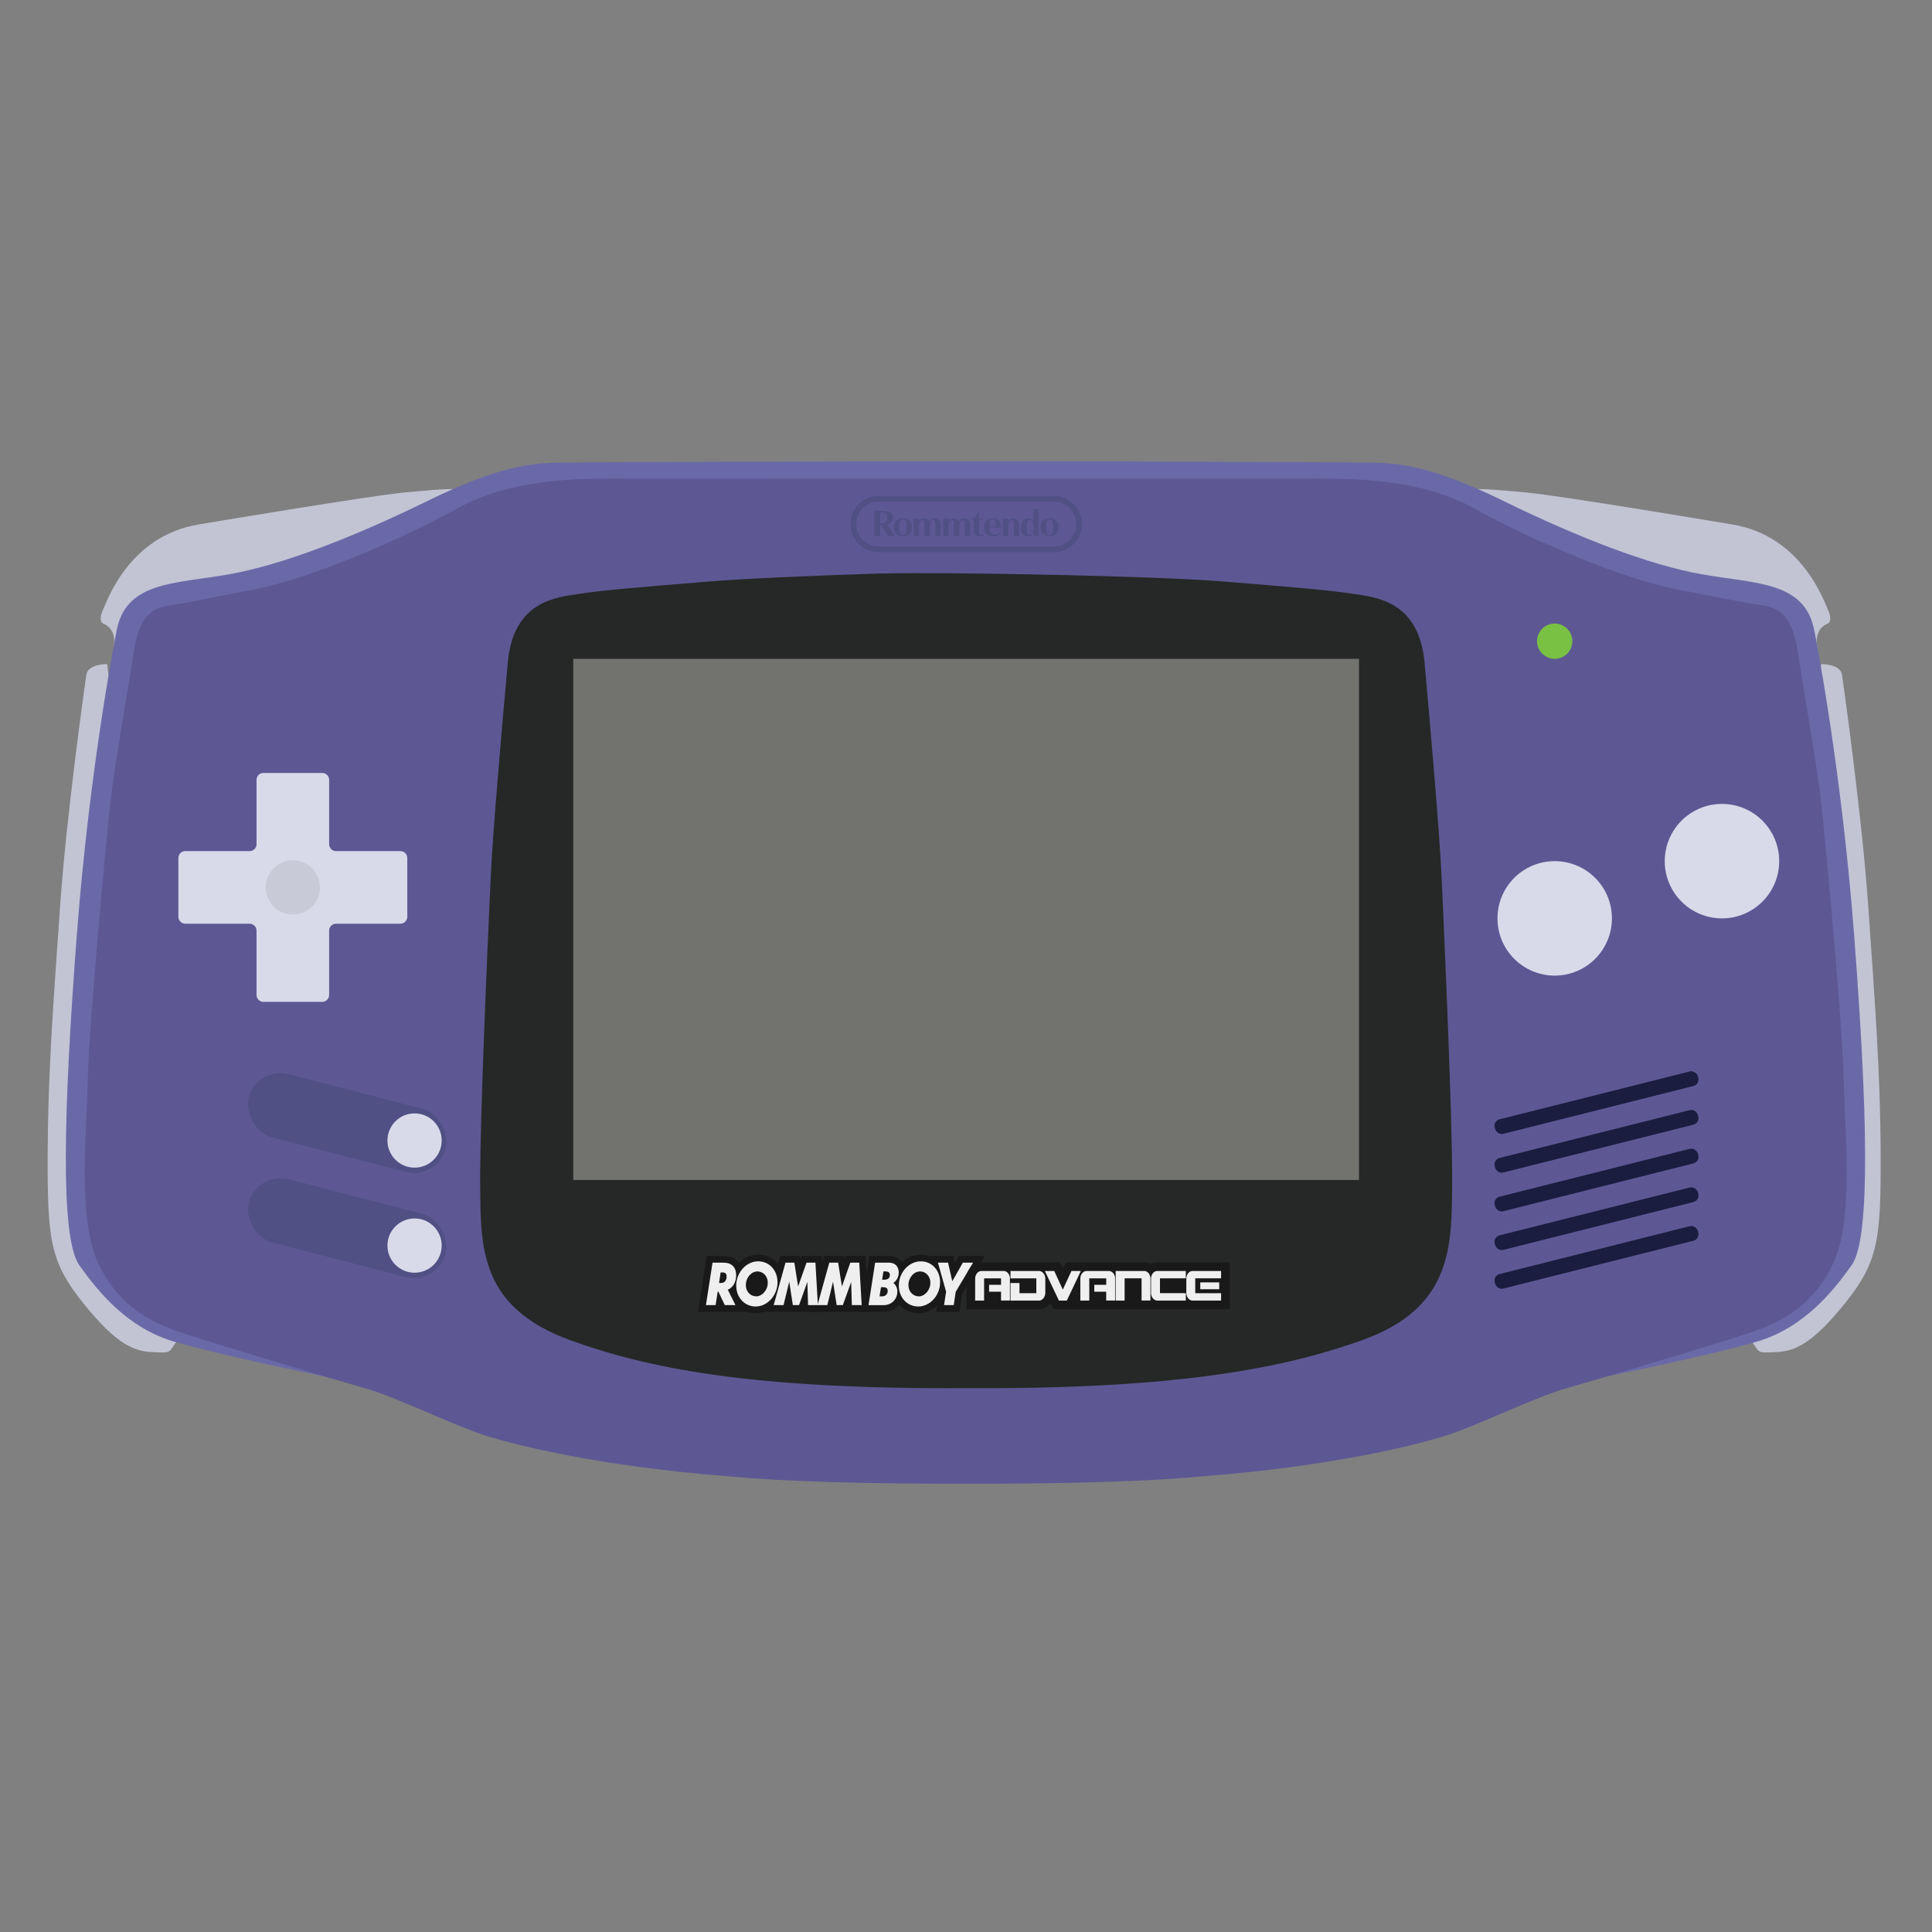 <svg xmlns="http://www.w3.org/2000/svg" id="Layer_1" data-name="Layer 1" viewBox="0 0 1000 1000"><rect x="0" y="0" width="1000" height="1000" fill="#808080" stroke="none"/><defs><style>.cls-1{fill:#505085}.cls-2{fill:#191919}.cls-9{fill:#f0efef}.cls-12{fill:#d8dae9}.cls-13{fill:#1a1d40}</style></defs><path d="M940.83 335.62s-3-9.5 5.43-12.99c1.03-.3 1.78-3.08 0-6.72s-13.12-38.68-50.03-44.51c0 0-88.56-14.9-106.25-16.49-17.7-1.59-19.59-1.73-25.03-1.78s95.58 84.64 95.58 84.64l80.3-2.14Zm-882.2-.01s3-9.5-5.43-12.99c-1.03-.3-1.78-3.08 0-6.72s13.12-38.68 50.03-44.51c0 0 88.56-14.9 106.25-16.49 17.7-1.59 19.59-1.73 25.03-1.78s-95.58 84.64-95.58 84.64l-80.3-2.14Zm883.99 8.13s9.95-.2 10.8 5.55 10.42 73.8 13.61 120.28 6.23 83.85 6.38 127.75-1.06 55.59-18.38 77.16-26.28 24.91-35.85 25.37-8.35.3-11.39-3.95-5.16-8.05-5.16-8.05zm-887.14 0s-9.95-.2-10.8 5.55-10.42 73.8-13.61 120.28-6.23 83.85-6.38 127.75 1.06 55.59 18.38 77.16 26.28 24.91 35.85 25.37 8.35.3 11.39-3.95 5.16-8.05 5.16-8.05z" style="fill:#c2c4d4"/><path d="M959.75 484.73c-6.68-88.26-20.5-157.5-20.5-157.5-4.54-26.28-29.47-24.93-58.18-29.95-27.47-4.79-64.71-19.29-102.53-37.82s-54.23-19.75-69.42-20.05c-9.65-.19-44.52-.26-79.02-.37-19.79-.05-39.46-.12-54.19-.24-31.27-.23-137.9.04-184.54.18-1.4 0-2.82 0-4.24.01-1.51 0-2.95.01-4.29.01-4.49.02-9.05.03-13.62.04-34.46.11-69.25.18-78.89.37-15.19.3-31.59 1.52-69.42 20.05-37.82 18.53-75.06 33.03-102.53 37.82-28.71 5.02-53.64 3.67-58.17 29.95 0 0-13.83 69.24-20.51 157.5-6.68 88.25-8.77 155.96 1.37 170.2s25.17 32.47 49.1 39.53c23.92 7.06 76.85 17.79 76.85 17.79l233.76 7.16.4 6.04 98.55-3.02 98.54 3.02.4-6.04 233.77-7.16s52.92-10.73 76.85-17.79c23.92-7.06 38.96-25.29 49.1-39.53s8.05-81.95 1.36-170.2" style="fill:#6a69a8"/><path d="M954.29 558.1c-.76-30.84-9.57-123.65-11.54-141.99s-10.03-63.95-12.08-77.85-5.92-23.13-17.89-24.84-16.52-3.04-44.32-8.28-75.42-25.29-105.72-42.15-70.41-15.27-89.77-15.27H326.79c-19.37 0-59.47-1.59-89.77 15.27S159.1 299.9 131.3 305.14s-32.35 6.57-44.32 8.28-15.84 10.94-17.89 24.84-10.1 59.51-12.08 77.85c-1.97 18.34-10.78 111.15-11.54 141.99s-5.47 74.13 5.92 96.91 28.1 29.01 36.61 32.66 85.29 26.47 100.78 30.86c15.49 4.38 38.51 15.78 56.96 22.61 17.88 6.62 65.71 17.95 131.47 23 26.6 2.69 74.09 3.95 122.66 3.84 48.57.11 96.07-1.15 122.66-3.84 65.76-5.05 113.59-16.38 131.47-23 18.46-6.84 41.47-18.23 56.96-22.61s92.28-27.21 100.78-30.86c8.51-3.65 25.22-9.87 36.61-32.66s6.68-66.08 5.92-96.91Z" style="fill:#5d5894"/><path d="M207.23 440.53h-33.29c-1.98 0-3.58-1.6-3.58-3.58v-33.29c0-1.98-1.6-3.58-3.58-3.58h-30.42c-1.98 0-3.58 1.6-3.58 3.58v33.29c0 1.98-1.6 3.58-3.58 3.58H95.91c-1.98 0-3.58 1.6-3.58 3.58v30.42c0 1.98 1.6 3.58 3.58 3.58h33.29c1.98 0 3.58 1.6 3.58 3.58v33.29c0 1.98 1.6 3.58 3.58 3.58h30.42c1.98 0 3.58-1.6 3.58-3.58v-33.29c0-1.98 1.6-3.58 3.58-3.58h33.29c1.98 0 3.58-1.6 3.58-3.58v-30.42c0-1.98-1.6-3.58-3.58-3.58" class="cls-12"/><circle cx="804.71" cy="475.35" r="29.62" class="cls-12"/><circle cx="151.57" cy="459.32" r="14.04" style="fill:#c9cad7"/><circle cx="891.29" cy="445.73" r="29.62" class="cls-12"/><circle cx="804.71" cy="331.88" r="9.13" style="fill:#78c143"/><rect width="105.27" height="33.85" x="127.03" y="564.38" class="cls-1" rx="16.92" ry="16.92" transform="rotate(14.49 179.713 581.483)"/><circle cx="214.58" cy="590.33" r="14.04" class="cls-12"/><rect width="105.27" height="33.85" x="127.03" y="618.76" class="cls-1" rx="16.92" ry="16.92" transform="rotate(14.49 179.675 635.882)"/><circle cx="214.58" cy="644.71" r="14.04" class="cls-12"/><rect width="108.41" height="7.77" x="772.14" y="566.84" class="cls-13" rx="3.41" ry="3.41" transform="rotate(-14.12 826.37 570.753)"/><rect width="108.41" height="7.77" x="772.14" y="586.86" class="cls-13" rx="3.41" ry="3.41" transform="rotate(-14.12 826.352 590.754)"/><rect width="108.41" height="7.77" x="772.14" y="606.89" class="cls-13" rx="3.41" ry="3.41" transform="rotate(-14.12 826.375 610.761)"/><rect width="108.41" height="7.77" x="772.14" y="626.91" class="cls-13" rx="3.41" ry="3.41" transform="rotate(-14.12 826.352 630.803)"/><rect width="108.41" height="7.77" x="772.14" y="646.93" class="cls-13" rx="3.41" ry="3.41" transform="rotate(-14.12 826.375 650.81)"/><path d="M746.17 453.87c-1.14-24.38-5.93-78.76-8.81-110.81-2.89-32.05-25.07-33.87-36.92-35.69-11.84-1.83-29.77-3.35-67.13-6.38-17.74-1.44-51.36-2.64-85.43-3.41-36.98-.83-74.48-1.16-92.79-.72l-1.09.03c-34.65 1.1-69.11 2.63-87.14 4.1-37.37 3.03-55.29 4.55-67.14 6.38-11.85 1.82-34.03 3.64-36.91 35.69-2.89 32.05-7.67 86.43-8.81 110.81s-5.7 126-5.47 158.81-.52 63.94 46.93 81.12c39.51 14.3 92.97 25.36 204.62 24.7 111.65.66 165.79-10.9 204.62-24.7 46.94-16.69 46.71-48.31 46.93-81.12.23-32.81-4.32-134.43-5.46-158.81" style="fill:#262827"/><path d="M296.72 341.01h406.71v269.76H296.72z" style="fill:#72736f"/><path d="M452.53 264.37h4.38c3.04 0 5.33 1.14 5.33 3.66 0 1.79-1.21 2.9-3.01 3.38l3.91 6.04h-3.45l-3.69-5.78h-.45v5.78h-3.03v-13.08Zm3.03.88v5.55h.74c1.74 0 2.82-.88 2.82-2.73s-1.08-2.82-2.8-2.82z" class="cls-1"/><path d="M467.31 277.64c-2.87 0-4.73-1.76-4.73-4.75s1.88-4.58 4.73-4.58 4.73 1.59 4.73 4.58-1.83 4.75-4.73 4.75m0-.58c1.11 0 1.87-1.2 1.87-4.17s-.76-4-1.87-4-1.87 1.03-1.87 4 .76 4.17 1.87 4.17m16.77.39v-5.93c0-1.51-.31-2.41-1.06-2.41-.8 0-1.69.67-1.69 3.2v5.14h-2.87v-6.09c0-1.4-.21-2.24-1.06-2.24-.71 0-1.64.88-1.69 2.93v5.4h-2.82v-8.93h2.82v1.42c.27-.99 1.37-1.63 2.75-1.63 1.05 0 2.22.47 2.67 1.7.32-.95 1.09-1.7 2.67-1.7s3.12.73 3.12 3.59v5.55h-2.85Zm15.28 0v-5.93c0-1.51-.31-2.41-1.06-2.41-.8 0-1.69.67-1.69 3.2v5.14h-2.87v-6.09c0-1.4-.21-2.24-1.06-2.24-.71 0-1.64.88-1.69 2.93v5.4h-2.82v-8.93h2.82v1.42c.27-.99 1.37-1.63 2.75-1.63 1.05 0 2.22.47 2.67 1.7.32-.95 1.09-1.7 2.67-1.7s3.12.73 3.12 3.59v5.55h-2.85Zm7.47-8.93h2.14v.78h-2.14v5.76c0 1.5.53 1.81 1.08 1.81.34 0 .82-.11 1.21-.37l.23.49c-.8.47-1.22.65-2.21.65-2.11 0-3.16-.9-3.16-3.07v-5.27h-1.16v-.78h1.16l2.25-3.08h.6zm11.38 4.13v.45h-6.07c.03 2.47.97 3.57 2.5 3.57 1.42 0 2.33-.56 3.11-1.33l.4.32c-.69.93-1.77 1.98-3.99 1.98-2.93 0-4.83-1.61-4.83-4.69 0-2.79 1.55-4.64 4.46-4.64s4.43 1.78 4.43 4.34Zm-6.07-.19h3.33c-.03-2.56-.71-3.59-1.69-3.59s-1.58 1.01-1.64 3.59m9.76-2.35c.37-1.1 1.11-1.79 2.46-1.79 1.98 0 3.24 1.07 3.24 3.25v5.89h-2.85v-5.72c0-1.98-.26-2.62-1.03-2.62-1.01 0-1.72 1.08-1.82 3.08v5.25h-2.85v-8.93h2.85zm13.45 7.34-.31-1.72c-.45 1.44-1.35 1.93-2.74 1.93-2.42 0-3.91-1.5-3.91-4.67s1.5-4.67 3.91-4.67c1.22 0 2.08.39 2.56 1.48v-6.36h2.85v14.02h-2.37Zm-3.95-4.46c0 2.75.5 3.87 1.64 3.87s1.8-1.12 1.8-3.87-.63-3.87-1.8-3.87-1.64 1.12-1.64 3.87m11.9 4.65c-2.87 0-4.73-1.76-4.73-4.75s1.88-4.58 4.73-4.58 4.73 1.59 4.73 4.58-1.83 4.75-4.73 4.75m0-.58c1.11 0 1.87-1.2 1.87-4.17s-.76-4-1.87-4-1.87 1.03-1.87 4 .76 4.17 1.87 4.17" class="cls-1"/><path d="M545.44 259.67c6.39 0 11.58 5.2 11.58 11.58s-5.2 11.58-11.58 11.58h-90.68c-6.39 0-11.58-5.2-11.58-11.58s5.2-11.58 11.58-11.58zm0-3h-90.68c-8.05 0-14.58 6.53-14.58 14.58s6.53 14.58 14.58 14.58h90.68c8.05 0 14.58-6.53 14.58-14.58s-6.53-14.58-14.58-14.58" class="cls-1"/><path d="M382.04 657.87h111.08v13.89H382.04z" class="cls-2"/><path d="M377.65 667.06c2.04-1.33 3.38-3.63 3.38-7.05 0-1.43-.28-2.64-.83-3.61-1.02-1.86-2.99-2.84-5.73-2.84h-5.68l-3.41 21.96h5.01l1.08-7h.34l3.33 7h5.53l-3.95-7.95q.48-.225.93-.51m-4.39-2.99h-1.09l.83-5.45h1.11c1.37 0 1.99.77 1.99 2.03 0 2.3-1.19 3.42-2.84 3.42" class="cls-9"/><path d="M386.31 679.03h-25.02l4.49-28.97h8.68c6.11 0 10.06 3.91 10.06 9.95 0 3.54-1.19 6.56-3.35 8.68z" class="cls-2"/><path d="M401.43 658.88c-1.59-3.57-4.94-6.03-9.04-6.03-3.16 0-6.14 1.57-8.25 4.08a13.22 13.22 0 0 0-3.08 8.49c0 1.04.13 2.04.37 2.99 1.17 4.5 4.9 7.82 9.72 7.82 2.17 0 4.24-.74 6.01-2.01 3.11-2.23 5.27-6.13 5.27-10.56 0-1.72-.35-3.34-1-4.78m-9.99 12.11c-2.97 0-5.4-2.44-5.4-5.8 0-3.95 2.87-7.1 6.02-7.1 2.91 0 5.34 2.44 5.34 5.83 0 3.92-2.87 7.07-5.96 7.07" class="cls-9"/><path d="M405.12 658.68c-.56-1.63-1.38-3.1-2.41-4.38-2.46-3.05-6.14-4.95-10.32-4.95-3.76 0-7.25 1.61-9.89 4.21-.86.85-1.63 1.8-2.3 2.84-1.66 2.59-2.64 5.7-2.64 9.02 0 .55.03 1.1.09 1.64.56 5.43 3.9 9.86 8.54 11.72 1.53.62 3.2.95 4.96.95 1.64 0 3.23-.31 4.72-.88 1.91-.72 3.65-1.87 5.13-3.33 3.01-2.97 4.93-7.22 4.93-11.86 0-1.76-.29-3.44-.81-4.98m-13.68 8.81c-1.1 0-1.9-.97-1.9-2.3 0-2.2 1.49-3.6 2.52-3.6s1.84.98 1.84 2.33c0 2.15-1.48 3.57-2.46 3.57" class="cls-2"/><path d="m423.29 674.84-.62-10.81-.61-10.47h-4.62l-4.34 12.31-1.96-12.31h-4.6l-1.42 5.12-4.69 16.84h5.11l2.94-12.13 1.89 12.13h3.2l4.31-11.98.36 11.98h5.09z" class="cls-9"/><path d="M427.03 679.02h-31.21l.05-.17 1.29-4.63 4.27-15.34 1.28-4.58 1.18-4.24h10.24l.26 1.63.57-1.63h10.41l.2 3.54v.01l.62 10.81.64 11.1z" class="cls-2"/><path d="M444.73 653.56h-4.62l-4.33 12.31-1.97-12.31h-4.59l-3.03 10.86-2.9 10.42-.19.68h5.11l2.94-12.13 1.89 12.13h3.2l4.31-11.98.36 11.98H446z" class="cls-9"/><path d="M449.71 679.02h-31.22l.98-3.5 3.2-11.49v-.01l2.9-10.41v-.01l.99-3.54h10.24l.26 1.63.58-1.63h10.4l.52 8.97v.01z" class="cls-2"/><path d="M462.4 664.04c1.78-1.21 2.79-3.18 2.79-5.51 0-.9-.19-1.76-.57-2.51-.73-1.44-2.18-2.46-4.39-2.46h-7.28l-3.41 21.96h7.83c2.63 0 4.78-1.24 6-3.16.7-1.11 1.1-2.45 1.1-3.9 0-1.68-.7-3.36-2.07-4.42m-5.86 6.95h-1.29l.75-4.74h1.21c1.68 0 2.27.73 2.27 1.91 0 1.62-1.08 2.83-2.94 2.83m1.06-8.63h-1.01l.67-4.27h1.06c1.65 0 2.27.71 2.27 1.77 0 1.65-.9 2.5-2.99 2.5" class="cls-9"/><path d="M467 664.29c.62 1.27.97 2.7.97 4.17 0 1.32-.22 2.56-.62 3.71-.43 1.2-1.06 2.29-1.86 3.23-1.91 2.24-4.79 3.62-8.12 3.62h-11.91l.54-3.5 2.56-16.48 1.39-8.98h10.28c2.86 0 5.26 1.21 6.76 3.19.75.98 1.27 2.14 1.52 3.44.12.59.18 1.2.18 1.84 0 2.14-.6 4.12-1.69 5.76" class="cls-2"/><path d="M482.12 654.6c-1.57-1.11-3.47-1.75-5.57-1.75-3.06 0-5.95 1.47-8.04 3.84a13.15 13.15 0 0 0-3.29 8.73c0 2.55.78 4.9 2.13 6.75 1.81 2.47 4.63 4.06 7.96 4.06 4.67 0 8.93-3.44 10.58-8.25.46-1.35.71-2.8.71-4.32 0-3.78-1.73-7.12-4.48-9.06m-6.52 16.39c-2.97 0-5.4-2.44-5.4-5.8 0-3.95 2.87-7.1 6.02-7.1 2.91 0 5.34 2.44 5.34 5.83 0 3.92-2.86 7.07-5.96 7.07" class="cls-9"/><path d="M486.24 653.56a13.3 13.3 0 0 0-5.39-3.5c-1.34-.46-2.78-.71-4.29-.71-3.61 0-6.96 1.48-9.56 3.9-.89.82-1.68 1.75-2.37 2.77a16.65 16.65 0 0 0-2.9 9.4c0 2.54.59 4.9 1.65 6.94.57 1.12 1.29 2.14 2.12 3.04 2.45 2.68 5.92 4.33 9.82 4.33s7.16-1.58 9.78-4.13c2.09-2.03 3.66-4.67 4.44-7.63.37-1.37.57-2.82.57-4.31 0-3.98-1.46-7.53-3.86-10.1Zm-10.02 8.03c1.07 0 1.84.98 1.84 2.33 0 2.15-1.48 3.57-2.46 3.57-1.1 0-1.9-.97-1.9-2.3 0-2.2 1.49-3.6 2.52-3.6" class="cls-2"/><path d="m498.37 653.56-5.47 9.63-2.19-9.63h-5.25l4.07 14.41.17.6-1.06 6.95h5.01l1.03-6.89 8.96-15.07z" class="cls-9"/><path d="M496.66 679.03h-12.09l1.56-10.23-5.29-18.74h12.66l.81 3.56 2.03-3.56h13.45l-11.75 19.77z" class="cls-2"/><path d="M368.79 653.56h5.68c4.16 0 6.56 2.27 6.56 6.45 0 3.92-1.76 6.36-4.31 7.57l3.95 7.95h-5.52l-3.33-7.01h-.34l-1.08 7.01h-5.01l3.41-21.97Zm4.21 5.06-.83 5.45h1.08c1.65 0 2.84-1.12 2.84-3.42 0-1.27-.62-2.03-1.99-2.03h-1.11Zm29.44 5.04c0 6.95-5.32 12.58-11.28 12.58s-10.09-4.86-10.09-10.81c0-6.92 5.34-12.57 11.33-12.57s10.04 4.86 10.04 10.81Zm-16.4 1.53c0 3.36 2.43 5.8 5.4 5.8s5.96-3.15 5.96-7.07c0-3.39-2.43-5.83-5.34-5.83-3.15 0-6.02 3.15-6.02 7.1m20.51-11.63h4.6l1.96 12.31 4.34-12.31h4.62l1.27 21.97h-5.09l-.36-11.99-4.31 11.99h-3.2l-1.88-12.13-2.94 12.13h-5.11l6.12-21.97Z" class="cls-9"/><path d="M429.22 653.56h4.6l1.96 12.31 4.34-12.31h4.62l1.27 21.97h-5.09l-.36-11.99-4.31 11.99h-3.2l-1.88-12.13-2.94 12.13h-5.11l6.12-21.97Zm23.73 0h7.28c3.36 0 4.96 2.36 4.96 4.98 0 2.33-1.01 4.3-2.79 5.51 1.37 1.06 2.07 2.74 2.07 4.42 0 3.98-2.94 7.07-7.1 7.07h-7.82l3.41-21.97Zm3.05 12.69-.75 4.74h1.29c1.86 0 2.94-1.21 2.94-2.83 0-1.18-.59-1.91-2.27-1.91zm1.26-8.16-.67 4.27h1.01c2.09 0 2.99-.85 2.99-2.5 0-1.06-.62-1.77-2.27-1.77zm29.34 5.57c0 6.95-5.32 12.58-11.28 12.58s-10.09-4.86-10.09-10.81c0-6.92 5.34-12.57 11.33-12.57s10.04 4.86 10.04 10.81Zm-16.4 1.53c0 3.36 2.43 5.8 5.4 5.8s5.96-3.15 5.96-7.07c0-3.39-2.43-5.83-5.34-5.83-3.15 0-6.02 3.15-6.02 7.1" class="cls-9"/><path d="m494.68 668.63-1.03 6.89h-5.01l1.06-6.95-4.23-15.02h5.24l2.19 9.63 5.47-9.63h5.27z" class="cls-9"/><path d="M518.14 665.02v-3.35h-8.77v11.49h-4.63v-11.27c0-.55.08-1.07.25-1.56s.4-.91.69-1.28c.29-.36.63-.65 1.02-.86s.81-.32 1.25-.32h11.59c.43 0 .83.1 1.21.31s.72.48 1.01.82c.29.35.53.75.7 1.22q.27.705.27 1.5v11.43h-4.6v-4.57h-6.17v-3.56h6.17Zm4.89 8.14v-9.07h4.65v5.26h8.72v-7.68h-13.37v-3.8h14.81c.43 0 .83.11 1.22.32s.73.5 1.02.86.53.79.7 1.28q.27.735.27 1.56v7.26c0 .53-.09 1.04-.27 1.52s-.41.9-.7 1.28c-.29.37-.63.67-1.02.89s-.8.33-1.22.33h-14.81Zm29.14 0h-4.09l-7.26-15.29h4.87l4.41 9.65 4.47-9.65h4.87l-7.26 15.29Zm20.41-8.14v-3.35h-8.77v11.49h-4.63v-11.27c0-.55.08-1.07.25-1.56s.4-.91.69-1.28c.29-.36.63-.65 1.02-.86s.81-.32 1.25-.32h11.59c.43 0 .83.1 1.21.31s.72.48 1.01.82c.29.35.53.75.7 1.22q.27.705.27 1.5v11.43h-4.6v-4.57h-6.17v-3.56h6.17Zm9.52-3.35v11.49h-4.63v-15.29h14.81c.43 0 .83.1 1.21.31s.72.48 1.01.82c.29.35.53.75.7 1.22q.27.705.27 1.5v11.43h-4.6v-11.49h-8.77Zm31.67 7.69v3.8h-14.78c-.44 0-.86-.11-1.25-.32s-.73-.5-1.02-.86a4.2 4.2 0 0 1-.69-1.28c-.17-.49-.25-1.01-.25-1.56v-7.26c0-.55.08-1.07.25-1.56s.4-.91.69-1.28c.29-.36.63-.65 1.02-.86s.81-.32 1.25-.32h14.78v3.8H600.4v7.68h13.37Zm4.89 0h13.37v3.8h-14.78c-.44 0-.86-.11-1.25-.32s-.73-.5-1.02-.86a4.2 4.2 0 0 1-.69-1.28c-.17-.49-.25-1.01-.25-1.56v-7.26c0-.55.08-1.07.25-1.56s.4-.91.69-1.28c.29-.36.63-.65 1.02-.86s.81-.32 1.25-.32h14.78v3.8h-13.37v7.68Zm12.41-2.05h-9.81v-3.56h9.81z" style="stroke:#191919;stroke-miterlimit:10;stroke-width:9px;fill:#f0efef"/><path d="M518.14 665.02v-3.35h-8.77v11.49h-4.63v-11.27c0-.55.08-1.07.25-1.56s.4-.91.69-1.28c.29-.36.63-.65 1.02-.86s.81-.32 1.25-.32h11.59c.43 0 .83.1 1.21.31s.72.48 1.01.82c.29.35.53.75.7 1.22q.27.705.27 1.5v11.43h-4.6v-4.57h-6.17v-3.56h6.17Zm4.89 8.14v-9.07h4.65v5.26h8.72v-7.68h-13.37v-3.8h14.81c.43 0 .83.11 1.22.32s.73.5 1.02.86.53.79.7 1.28q.27.735.27 1.56v7.26c0 .53-.09 1.04-.27 1.52s-.41.9-.7 1.28c-.29.37-.63.67-1.02.89s-.8.33-1.22.33h-14.81Zm29.14 0h-4.09l-7.26-15.29h4.87l4.41 9.65 4.47-9.65h4.87l-7.26 15.29Zm20.41-8.14v-3.35h-8.77v11.49h-4.63v-11.27c0-.55.08-1.07.25-1.56s.4-.91.69-1.28c.29-.36.63-.65 1.02-.86s.81-.32 1.25-.32h11.59c.43 0 .83.1 1.21.31s.72.48 1.01.82c.29.35.53.75.7 1.22q.27.705.27 1.5v11.43h-4.6v-4.57h-6.17v-3.56h6.17Zm9.52-3.35v11.49h-4.63v-15.29h14.81c.43 0 .83.1 1.21.31s.72.48 1.01.82c.29.35.53.75.7 1.22q.27.705.27 1.5v11.43h-4.6v-11.49h-8.77Zm31.67 7.69v3.8h-14.78c-.44 0-.86-.11-1.25-.32s-.73-.5-1.02-.86a4.2 4.2 0 0 1-.69-1.28c-.17-.49-.25-1.01-.25-1.56v-7.26c0-.55.08-1.07.25-1.56s.4-.91.69-1.28c.29-.36.63-.65 1.02-.86s.81-.32 1.25-.32h14.78v3.8H600.4v7.68h13.37Zm4.89 0h13.37v3.8h-14.78c-.44 0-.86-.11-1.25-.32s-.73-.5-1.02-.86a4.2 4.2 0 0 1-.69-1.28c-.17-.49-.25-1.01-.25-1.56v-7.26c0-.55.08-1.07.25-1.56s.4-.91.69-1.28c.29-.36.63-.65 1.02-.86s.81-.32 1.25-.32h14.78v3.8h-13.37v7.68Zm12.41-2.05h-9.81v-3.56h9.81z" class="cls-9"/></svg>